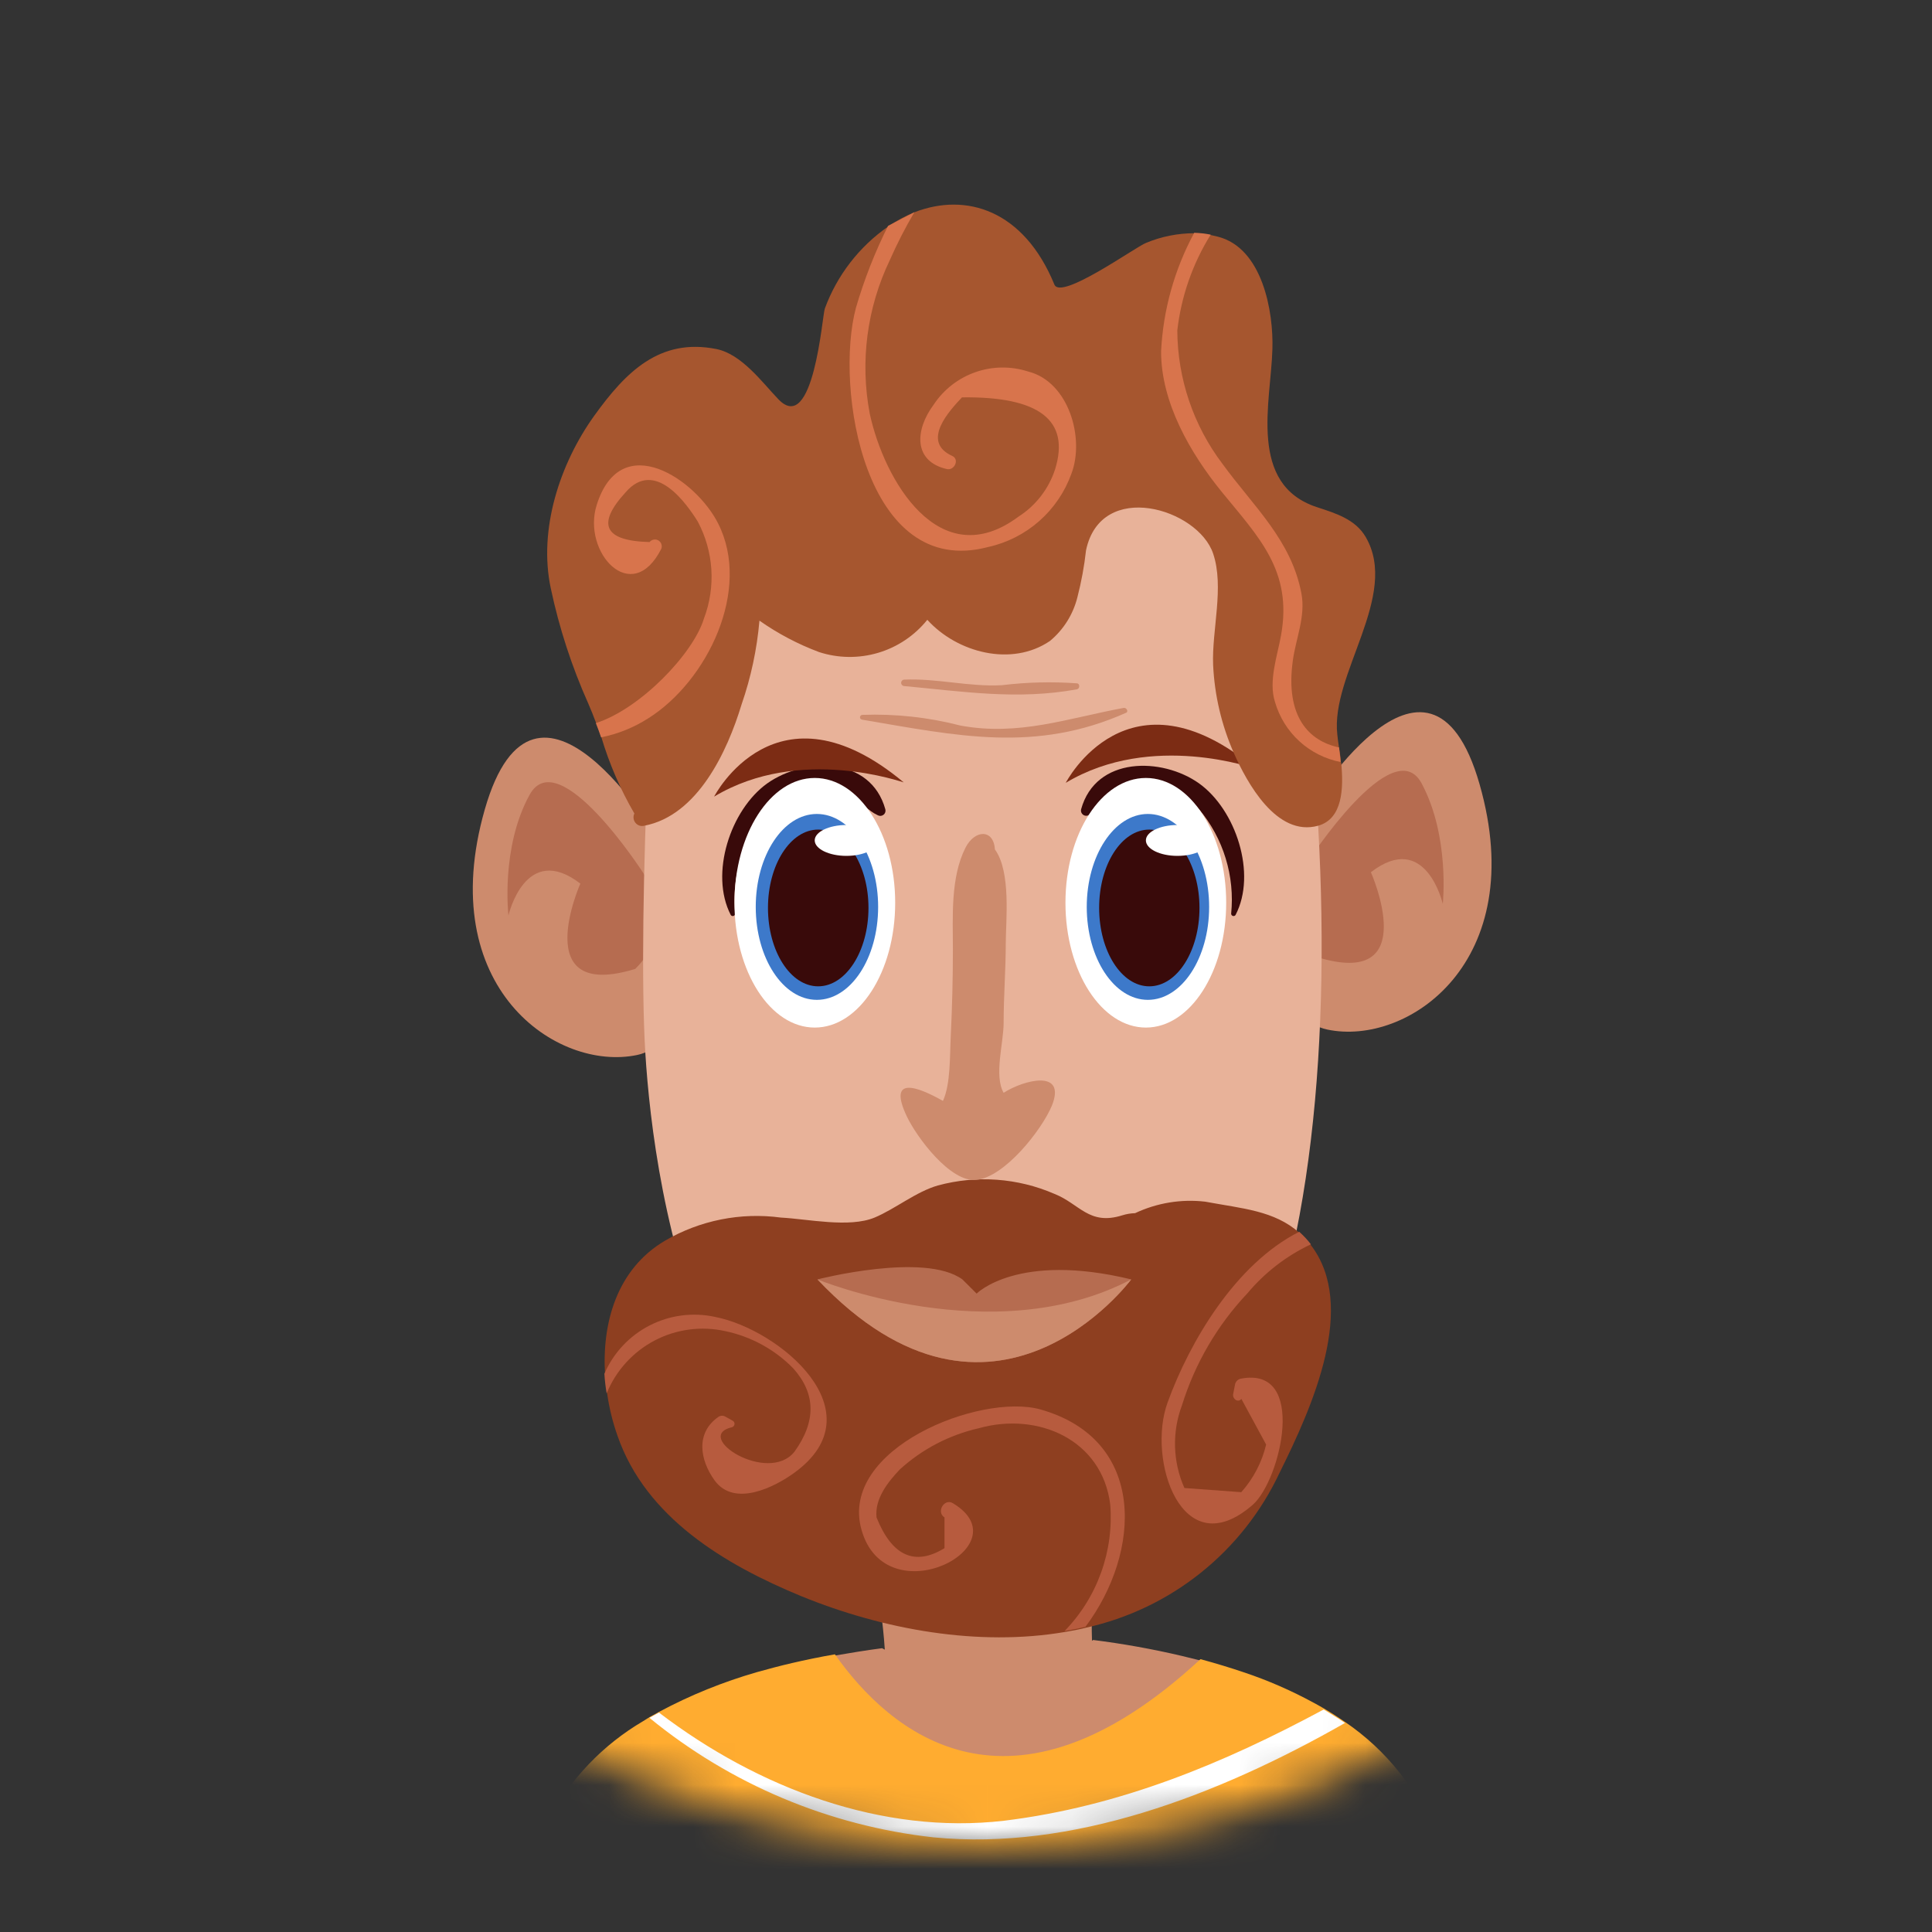 <svg width="46" height="46" viewBox="0 0 46 46" fill="none" xmlns="http://www.w3.org/2000/svg">
<rect x="0" y="0" width="46" height="46" fill="#333333" stroke="none"/>
<mask id="mask0" mask-type="alpha" maskUnits="userSpaceOnUse" x="0" y="0" width="46" height="46">
<circle cx="23" cy="23" r="23" fill="white"/>
</mask>
<g mask="url(#mask0)">
<mask id="mask1" mask-type="alpha" maskUnits="userSpaceOnUse" x="2" y="3" width="42" height="43">
<path d="M44 24.002C44.001 26.76 43.458 29.491 42.403 32.038C41.347 34.587 39.801 36.902 37.851 38.852C35.901 40.802 33.586 42.349 31.038 43.405C28.49 44.46 25.76 45.004 23.002 45.004C17.432 45.004 12.09 42.791 8.151 38.852C4.213 34.914 2 29.572 2 24.002C2 18.432 4.213 13.09 8.151 9.151C12.09 5.213 17.432 3 23.002 3C25.76 3 28.49 3.543 31.038 4.599C33.586 5.654 35.901 7.201 37.851 9.151C39.801 11.102 41.347 13.417 42.403 15.965C43.458 18.513 44.001 21.244 44 24.002Z" fill="white"/>
</mask>
<g mask="url(#mask1)">
<mask id="mask2" mask-type="alpha" maskUnits="userSpaceOnUse" x="2" y="1" width="43" height="43">
<path d="M45 22.502C45 25.325 44.444 28.12 43.364 30.729C42.283 33.337 40.7 35.707 38.703 37.703C36.707 39.7 34.337 41.283 31.729 42.364C29.12 43.444 26.325 44 23.502 44C17.799 44 12.33 41.735 8.298 37.702C4.265 33.67 2 28.201 2 22.498C2 19.675 2.556 16.879 3.637 14.27C4.717 11.662 6.301 9.292 8.298 7.295C10.295 5.299 12.665 3.716 15.274 2.635C17.882 1.555 20.678 1 23.502 1C26.325 1 29.121 1.556 31.73 2.637C34.338 3.717 36.708 5.301 38.705 7.298C40.701 9.295 42.284 11.665 43.365 14.274C44.445 16.882 45.001 19.678 45 22.502Z" fill="white"/>
</mask>
<g mask="url(#mask2)">
<path d="M34.284 47.331L23.405 47.496L12.736 47.331C12.455 46.375 12.43 45.362 12.665 44.393C12.945 43.267 13.68 42.025 15.311 41.01C16.157 40.502 17.068 40.109 18.018 39.842C18.285 39.768 18.563 39.693 18.857 39.625C19.151 39.558 19.514 39.48 19.872 39.419C20.231 39.358 20.607 39.294 21.002 39.243L21.067 39.277C20.975 37.922 20.687 36.587 20.211 35.314L26.451 35.561C26.112 36.698 25.96 37.882 26 39.067L26.027 39.047C26.736 39.136 27.44 39.262 28.136 39.426L28.576 39.534C28.941 39.633 29.286 39.738 29.611 39.849C30.185 40.041 30.741 40.283 31.273 40.573C32.596 41.232 33.63 42.354 34.179 43.727C34.632 44.879 34.669 46.154 34.284 47.331Z" fill="#CD8B6D"/>
<path d="M34.542 45.892C34.542 46.058 34.521 46.231 34.504 46.356C34.465 46.684 34.391 47.008 34.285 47.32L23.405 47.486L12.736 47.32C12.601 46.881 12.527 46.426 12.516 45.967C12.516 45.916 12.516 45.869 12.516 45.815C12.504 45.333 12.555 44.852 12.668 44.383C12.727 44.154 12.799 43.928 12.885 43.706C12.935 43.588 12.993 43.466 13.05 43.348C13.57 42.363 14.354 41.542 15.314 40.979L15.47 40.881L15.697 40.756C16.437 40.36 17.218 40.044 18.025 39.812C18.292 39.737 18.57 39.663 18.864 39.595C19.158 39.527 19.52 39.45 19.879 39.389C21.172 41.226 24.035 43.713 28.583 39.504C28.948 39.603 29.293 39.708 29.618 39.818C30.192 40.01 30.748 40.253 31.279 40.542C31.364 40.587 31.445 40.634 31.527 40.681C31.706 40.786 31.865 40.891 32.031 41.003C33.006 41.667 33.757 42.611 34.186 43.71C34.234 43.832 34.278 43.953 34.312 44.072C34.354 44.19 34.388 44.311 34.413 44.434C34.525 44.912 34.568 45.403 34.542 45.892Z" fill="#FFAC30"/>
<path d="M32.024 41.023C28.979 42.759 25.52 44.069 22.231 43.747C19.747 43.473 17.396 42.485 15.463 40.901L15.69 40.776C18.059 42.583 21.009 43.686 23.903 43.351C26.667 43.013 29.141 41.981 31.517 40.702C31.699 40.817 31.865 40.911 32.024 41.023Z" fill="white"/>
<path d="M34.406 44.441C30.921 45.54 27.267 46.005 23.618 45.815C20.573 45.622 17.48 45.344 14.58 44.363C14.005 44.167 13.441 43.953 12.888 43.723C12.939 43.605 12.996 43.483 13.054 43.365C16.633 44.687 20.406 45.41 24.221 45.503C27.426 45.642 30.631 45.229 33.696 44.282C33.905 44.217 34.112 44.146 34.318 44.079C34.356 44.197 34.386 44.318 34.406 44.441Z" fill="white"/>
<path d="M15.673 19.982C15.673 19.982 12.749 15.045 11.541 19.278C10.333 23.511 13.253 25.521 15.169 25.119C17.084 24.716 15.673 19.982 15.673 19.982Z" fill="#CD8B6D"/>
<path d="M15.317 20.787C15.317 20.787 13.304 17.664 12.61 18.923C11.917 20.181 12.106 21.796 12.106 21.796C12.106 21.796 12.509 20.033 13.818 21.038C13.818 21.038 12.56 23.86 15.128 23.068C15.118 23.055 16.177 22.205 15.317 20.787Z" fill="#B66C50"/>
<path d="M31.096 19.376C31.096 19.376 34.017 14.439 35.228 18.672C36.44 22.906 33.516 24.919 31.601 24.513C29.685 24.107 31.096 19.376 31.096 19.376Z" fill="#CD8B6D"/>
<path d="M31.141 20.513C31.141 20.513 33.171 17.39 33.848 18.652C34.525 19.914 34.352 21.521 34.352 21.521C34.352 21.521 33.949 19.759 32.64 20.767C32.64 20.767 33.898 23.586 31.33 22.78C31.344 22.777 30.285 21.921 31.141 20.513Z" fill="#B66C50"/>
<path d="M15.869 13.184C15.578 13.478 15.165 21.846 15.365 25.071C15.565 28.296 16.776 37.362 24.031 37.362C31.286 37.362 32.491 24.97 30.779 13.989C30.782 13.989 23.026 5.929 15.869 13.184Z" fill="#E8B299"/>
<path d="M18.268 18.652C17.392 19.278 16.891 20.804 17.399 21.785C17.405 21.795 17.415 21.803 17.426 21.807C17.437 21.811 17.449 21.812 17.461 21.809C17.472 21.806 17.483 21.799 17.49 21.791C17.498 21.781 17.503 21.77 17.504 21.758C17.46 21.314 17.505 20.866 17.636 20.439C17.767 20.012 17.98 19.615 18.265 19.271C18.436 19.08 18.645 18.926 18.877 18.818C19.11 18.709 19.362 18.65 19.619 18.642C20.191 18.595 20.448 19.2 20.898 19.41C20.919 19.422 20.943 19.427 20.968 19.426C20.992 19.424 21.015 19.415 21.035 19.4C21.054 19.386 21.069 19.366 21.077 19.343C21.085 19.32 21.086 19.295 21.08 19.271C20.729 18.002 19.152 18.026 18.268 18.652Z" fill="#390A0A"/>
<path d="M21.314 21.494C21.314 23.136 20.458 24.466 19.399 24.466C18.339 24.466 17.487 23.136 17.487 21.494C17.487 19.853 18.343 18.523 19.399 18.523C20.454 18.523 21.314 19.853 21.314 21.494Z" fill="white"/>
<path d="M20.908 21.593C20.908 22.814 20.255 23.806 19.449 23.806C18.644 23.806 17.994 22.814 17.994 21.593C17.994 20.371 18.644 19.38 19.449 19.38C20.255 19.38 20.908 20.371 20.908 21.593Z" fill="#3D79CA"/>
<path d="M20.678 21.616C20.678 22.648 20.14 23.484 19.48 23.484C18.82 23.484 18.285 22.648 18.285 21.616C18.285 20.584 18.823 19.752 19.48 19.752C20.136 19.752 20.678 20.588 20.678 21.616Z" fill="#390A0A"/>
<path d="M20.908 20.009C20.908 20.212 20.569 20.378 20.153 20.378C19.737 20.378 19.398 20.212 19.398 20.009C19.398 19.806 19.737 19.643 20.153 19.643C20.569 19.643 20.908 19.806 20.908 20.009Z" fill="white"/>
<path d="M28.549 18.652C29.425 19.278 29.929 20.804 29.418 21.785C29.412 21.795 29.402 21.803 29.391 21.807C29.38 21.811 29.368 21.812 29.356 21.809C29.345 21.806 29.335 21.799 29.327 21.791C29.319 21.781 29.314 21.77 29.313 21.758C29.358 21.314 29.314 20.865 29.183 20.438C29.053 20.011 28.838 19.614 28.552 19.271C28.381 19.08 28.172 18.926 27.94 18.818C27.707 18.709 27.455 18.65 27.198 18.642C26.627 18.595 26.369 19.2 25.919 19.41C25.898 19.421 25.874 19.425 25.851 19.423C25.827 19.421 25.804 19.412 25.786 19.398C25.767 19.383 25.753 19.363 25.744 19.341C25.736 19.319 25.735 19.294 25.74 19.271C26.089 18.002 27.669 18.026 28.549 18.652Z" fill="#390A0A"/>
<path d="M29.195 21.494C29.195 23.136 28.339 24.466 27.283 24.466C26.227 24.466 25.368 23.136 25.368 21.494C25.368 19.853 26.224 18.523 27.283 18.523C28.342 18.523 29.195 19.853 29.195 21.494Z" fill="white"/>
<path d="M28.789 21.593C28.789 22.814 28.136 23.806 27.33 23.806C26.525 23.806 25.875 22.814 25.875 21.593C25.875 20.371 26.529 19.38 27.33 19.38C28.132 19.38 28.789 20.371 28.789 21.593Z" fill="#3D79CA"/>
<path d="M28.559 21.616C28.559 22.648 28.024 23.484 27.364 23.484C26.704 23.484 26.17 22.648 26.17 21.616C26.17 20.584 26.704 19.752 27.364 19.752C28.024 19.752 28.559 20.588 28.559 21.616Z" fill="#390A0A"/>
<path d="M28.789 20.009C28.789 20.212 28.451 20.378 28.034 20.378C27.618 20.378 27.283 20.212 27.283 20.009C27.283 19.806 27.621 19.643 28.034 19.643C28.447 19.643 28.789 19.806 28.789 20.009Z" fill="white"/>
<path d="M17.003 18.967C17.003 18.967 18.478 16.094 21.517 18.628C21.517 18.638 19.053 17.735 17.003 18.967Z" fill="#7C2C14"/>
<path d="M25.375 18.639C25.375 18.639 26.854 15.765 29.892 18.3C29.892 18.31 27.429 17.407 25.375 18.639Z" fill="#7C2C14"/>
<path d="M31.922 18.144C31.922 18.023 31.895 17.904 31.882 17.806C31.868 17.708 31.848 17.583 31.841 17.491C31.675 16.053 33.327 14.182 32.518 12.788C32.271 12.361 31.794 12.219 31.361 12.077C29.703 11.539 30.261 9.563 30.295 8.318C30.325 7.424 30.061 5.901 28.992 5.634L28.833 5.597C28.704 5.571 28.572 5.556 28.44 5.553C28.044 5.553 27.652 5.631 27.287 5.783C27.029 5.884 25.256 7.16 25.104 6.774C24.376 5.001 23.003 4.578 21.777 5.052C21.557 5.141 21.347 5.254 21.151 5.39C20.458 5.871 19.93 6.554 19.639 7.346C19.578 7.499 19.372 10.392 18.529 9.502C18.147 9.103 17.659 8.433 17.06 8.311C15.707 8.04 14.898 8.856 14.147 9.901C13.331 11.038 12.813 12.608 13.115 14.013C13.314 14.953 13.613 15.869 14.005 16.747C14.072 16.899 14.133 17.055 14.194 17.217C14.255 17.38 14.279 17.451 14.319 17.556C14.508 18.189 14.772 18.798 15.104 19.369C15.087 19.405 15.08 19.445 15.085 19.484C15.089 19.523 15.105 19.56 15.13 19.591C15.155 19.622 15.188 19.644 15.225 19.657C15.263 19.669 15.303 19.67 15.341 19.66C16.61 19.417 17.317 17.894 17.656 16.774C17.88 16.128 18.023 15.458 18.082 14.777C18.521 15.086 18.998 15.337 19.5 15.525C19.957 15.674 20.448 15.68 20.909 15.543C21.37 15.406 21.777 15.132 22.079 14.757C22.786 15.539 24.085 15.884 24.999 15.261C25.322 14.993 25.55 14.629 25.652 14.222C25.747 13.854 25.816 13.48 25.858 13.102C26.214 11.41 28.522 12.107 28.884 13.18C29.154 13.979 28.85 15.004 28.884 15.833C28.918 16.557 29.085 17.268 29.378 17.931C29.686 18.628 30.393 19.934 31.384 19.66C31.966 19.498 31.994 18.774 31.933 18.158L31.922 18.144Z" fill="#A6562F"/>
<path d="M15.436 17.102C15.093 17.322 14.712 17.476 14.312 17.556C14.272 17.437 14.228 17.319 14.187 17.217C15.246 16.879 16.512 15.559 16.762 14.723C16.903 14.351 16.962 13.952 16.937 13.555C16.911 13.158 16.801 12.77 16.614 12.419C16.356 12.006 15.598 10.906 14.895 11.722C14.197 12.483 14.384 12.879 15.466 12.906C15.491 12.876 15.525 12.855 15.564 12.848C15.602 12.841 15.642 12.847 15.675 12.867C15.709 12.887 15.735 12.918 15.747 12.955C15.76 12.992 15.759 13.032 15.744 13.069C15.04 14.456 13.849 13.146 14.208 12.02C14.786 10.189 16.576 11.421 17.098 12.463C17.899 14.04 16.84 16.219 15.436 17.102Z" fill="#D8744C"/>
<path d="M21.771 5.052C21.553 5.422 21.358 5.803 21.185 6.196C20.641 7.331 20.474 8.61 20.708 9.847C21.047 11.424 22.363 13.708 24.251 12.3C24.663 12.037 24.97 11.638 25.121 11.174C25.484 10.007 24.745 9.436 22.904 9.461C22.62 9.766 21.913 10.51 22.671 10.855C22.854 10.937 22.722 11.214 22.539 11.167C21.74 10.981 21.784 10.233 22.231 9.634C22.468 9.275 22.816 9.004 23.222 8.862C23.628 8.719 24.069 8.714 24.478 8.845C25.449 9.089 25.831 10.436 25.51 11.278C25.354 11.713 25.09 12.101 24.743 12.407C24.396 12.712 23.978 12.925 23.527 13.024C20.59 13.803 19.866 9.238 20.38 7.326C20.576 6.655 20.832 6.002 21.145 5.377L21.771 5.052Z" fill="#D8744C"/>
<path d="M31.922 18.144C31.554 18.073 31.213 17.901 30.936 17.648C30.66 17.395 30.459 17.07 30.356 16.71C30.197 16.216 30.417 15.603 30.501 15.126C30.779 13.59 29.97 12.791 29.09 11.712C28.346 10.798 27.642 9.586 27.645 8.365C27.694 7.377 27.964 6.413 28.434 5.543C28.566 5.546 28.697 5.561 28.826 5.587C28.395 6.279 28.124 7.058 28.031 7.867C28.037 9.015 28.414 10.13 29.107 11.045C29.845 12.06 30.752 12.862 30.988 14.141C31.087 14.676 30.853 15.21 30.782 15.725C30.596 17.058 31.161 17.644 31.882 17.796C31.895 17.914 31.912 18.033 31.922 18.144Z" fill="#D8744C"/>
<path d="M31.215 29.65C31.132 29.542 31.039 29.442 30.938 29.352C30.335 28.821 29.584 28.777 28.694 28.611C28.123 28.545 27.546 28.64 27.026 28.885C26.922 28.888 26.82 28.905 26.721 28.936C25.93 29.186 25.706 28.662 25.104 28.425C24.229 28.046 23.252 27.976 22.332 28.225C21.811 28.374 21.317 28.783 20.823 28.99C20.218 29.24 19.239 29.024 18.593 28.99C17.637 28.861 16.665 29.055 15.832 29.541C14.685 30.218 14.326 31.504 14.407 32.746C14.417 32.903 14.435 33.058 14.461 33.213C14.51 33.544 14.591 33.869 14.702 34.184C15.379 36.137 17.26 37.253 19.07 38.001C21.047 38.81 23.304 39.206 25.354 38.857C25.52 38.83 25.693 38.796 25.852 38.756C26.852 38.535 27.789 38.088 28.59 37.447C29.39 36.807 30.032 35.992 30.467 35.064C31.266 33.457 32.312 31.091 31.215 29.65Z" fill="#8E3F20"/>
<path d="M25.845 38.732C25.683 38.773 25.506 38.807 25.347 38.834C25.733 38.437 26.029 37.963 26.216 37.443C26.404 36.923 26.478 36.37 26.434 35.819C26.241 34.282 24.718 33.609 23.307 34.005C22.604 34.164 21.954 34.503 21.422 34.989C21.141 35.287 20.823 35.683 20.87 36.13C21.239 37.05 21.781 37.294 22.488 36.861V36.13C22.282 35.995 22.488 35.666 22.688 35.791C24.38 36.807 21.097 38.499 20.512 36.424C19.967 34.489 23.344 33.159 24.772 33.558C27.317 34.279 27.171 36.962 25.845 38.732Z" fill="#B75B3E"/>
<path d="M29.831 35.825C28.139 37.307 27.3 34.749 27.801 33.389C28.322 31.954 29.412 30.096 30.934 29.328C31.036 29.419 31.129 29.518 31.212 29.626C30.631 29.9 30.116 30.297 29.703 30.79C28.986 31.548 28.453 32.46 28.143 33.457C27.902 34.096 27.923 34.805 28.2 35.429L29.554 35.528C29.843 35.205 30.046 34.815 30.146 34.394L29.557 33.308C29.476 33.406 29.341 33.308 29.361 33.193L29.408 32.952C29.416 32.922 29.432 32.894 29.455 32.872C29.478 32.85 29.506 32.834 29.537 32.827C31.144 32.509 30.491 35.24 29.831 35.825Z" fill="#B75B3E"/>
<path d="M18.915 35.064C18.451 35.402 17.49 35.896 17.016 35.25C16.661 34.759 16.556 34.113 17.111 33.731C17.136 33.716 17.164 33.708 17.192 33.708C17.221 33.708 17.249 33.716 17.273 33.731L17.449 33.829C17.463 33.837 17.474 33.85 17.481 33.864C17.488 33.879 17.49 33.895 17.488 33.911C17.486 33.928 17.479 33.943 17.469 33.955C17.458 33.967 17.445 33.976 17.429 33.981C16.482 34.201 18.282 35.352 18.915 34.566C19.436 33.842 19.426 33.179 18.884 32.577C18.445 32.13 17.883 31.823 17.27 31.694C16.7 31.567 16.103 31.646 15.586 31.917C15.069 32.189 14.664 32.635 14.444 33.176C14.418 33.021 14.4 32.865 14.39 32.709C14.605 32.212 14.985 31.806 15.466 31.559C15.947 31.312 16.498 31.24 17.026 31.355C18.556 31.653 20.911 33.616 18.915 35.064Z" fill="#B75B3E"/>
<path d="M26.934 30.462C26.934 30.462 23.652 34.895 19.463 30.462C19.463 30.462 22.011 29.805 22.914 30.462L23.253 30.8C23.253 30.8 24.227 29.805 26.934 30.462Z" fill="#B66C50"/>
<path d="M26.934 30.462C26.934 30.462 23.652 34.895 19.463 30.462C19.463 30.462 23.652 32.188 26.934 30.462Z" fill="#CD8B6D"/>
<path d="M26.755 16.855C25.419 17.102 24.255 17.532 22.867 17.275C22.105 17.078 21.319 16.992 20.532 17.021C20.471 17.021 20.444 17.122 20.532 17.136C22.776 17.515 24.65 17.938 26.82 16.967C26.87 16.936 26.82 16.845 26.755 16.855Z" fill="#CD8B6D"/>
<path d="M25.642 16.27C25.046 16.227 24.448 16.242 23.855 16.314C23.073 16.358 22.302 16.145 21.517 16.182C21.499 16.186 21.484 16.195 21.473 16.209C21.461 16.223 21.455 16.24 21.455 16.258C21.455 16.276 21.461 16.293 21.473 16.307C21.484 16.321 21.499 16.33 21.517 16.334C22.921 16.463 24.224 16.672 25.642 16.412C25.713 16.398 25.716 16.276 25.642 16.27Z" fill="#CD8B6D"/>
<path d="M23.896 26.019C23.662 25.609 23.896 24.834 23.896 24.354C23.896 23.714 23.947 23.092 23.947 22.449C23.947 21.938 24.078 20.757 23.689 20.226C23.656 19.728 23.206 19.755 22.989 20.181C22.627 20.895 22.688 21.833 22.688 22.614C22.688 23.291 22.671 23.976 22.637 24.669C22.613 25.125 22.637 25.809 22.451 26.212C21.852 25.873 21.124 25.596 21.591 26.581C21.825 27.075 22.627 28.157 23.243 28.093C23.919 28.029 24.799 26.909 25.043 26.33C25.402 25.444 24.376 25.711 23.896 26.019Z" fill="#CD8B6D"/>
</g>
</g>
</g>
</svg>
